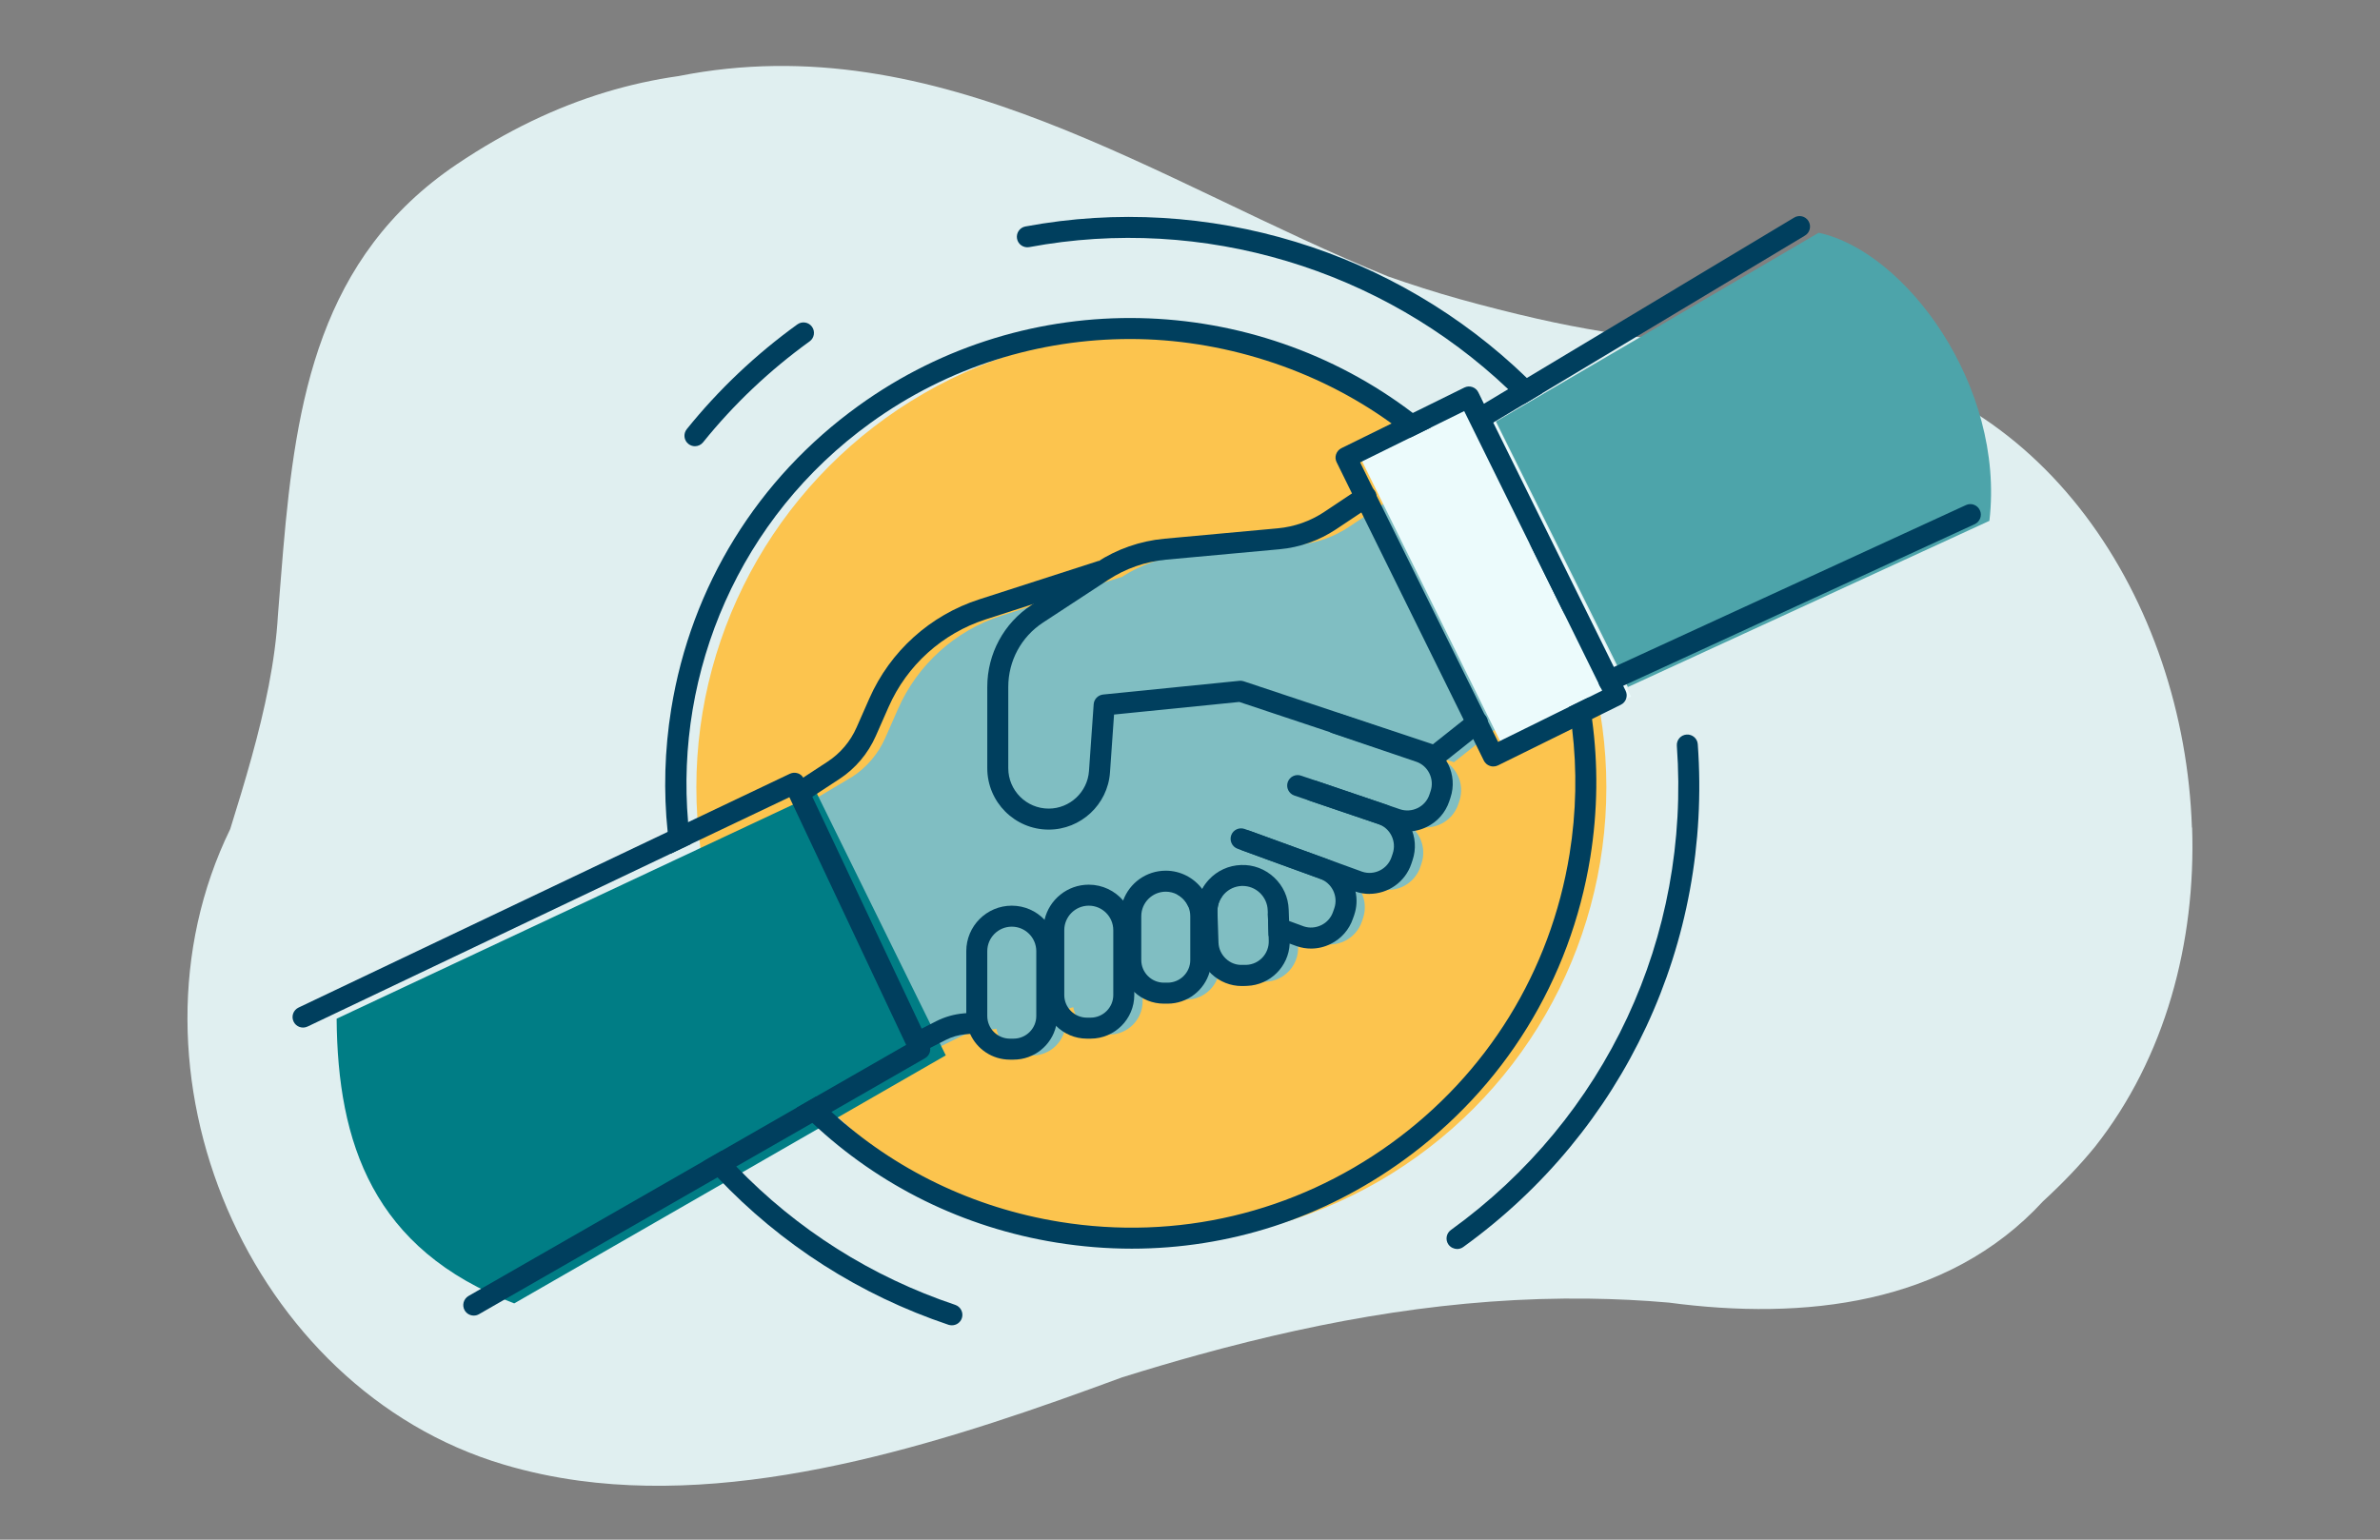 <?xml version="1.0" encoding="UTF-8"?><svg xmlns="http://www.w3.org/2000/svg" viewBox="0 0 340 220"><rect x="0" y="0" width="340" height="220" fill="#808080" stroke="none"/><defs><style>.e{fill:#003f5e;}.f{fill:#007d85;}.g{fill:#ecfbfc;}.h{fill:#fcc44e;}.i{fill:#e0eff0;}.j{fill:#80bec2;}.k{fill:#4da4aa;}</style></defs><g id="a"><path class="i" d="M313.16,118.25c.55,16.42-3.84,32.89-13.87,45.6-2.19,2.69-4.7,5.29-7.42,7.79-13.68,14.88-34.26,17.04-53.44,14.49-3.84-.34-7.65-.52-11.44-.57-18.94-.25-37.3,2.94-55.67,8-3.67,1.01-7.35,2.1-11.03,3.25-23.62,8.72-51.93,18.23-77.58,14.76-3.66-.5-7.27-1.26-10.81-2.32-36.33-10.82-55.83-56.31-39.01-90.79,1.06-3.41,2.11-6.83,3.05-10.24,1.89-6.83,3.38-13.65,3.77-20.39,.25-3.07,.48-6.14,.74-9.2,1.84-21.38,5.12-41.89,24.81-55.16,7.17-4.83,14.25-8.17,21.24-10.29,3.5-1.06,6.98-1.82,10.44-2.31,37.18-7.4,68.59,15.34,101.36,28.63,3.38,1.19,6.77,2.27,10.16,3.22,3.69,1.03,7.4,1.97,11.13,2.82,12.86,2.92,25.36,3.98,38.43,5.23,33.94,3.24,54.03,35.28,55.11,67.48Z"/></g><g id="b"><circle class="h" cx="164.48" cy="112.5" r="65"/><path class="j" d="M205.51,108.3l-7.84-2.66,.03-.06,10.01,3.33,6.07-4.82-15.91-32.24-5.13,3.42c-2.19,1.46-4.71,2.35-7.34,2.59l-16.24,1.49c-3.2,.29-6.27,1.37-8.96,3.13l-.05,.03-.06-.03-17.02,5.49c-6.61,2.13-12,6.99-14.79,13.35l-1.82,4.13c-1,2.26-2.63,4.19-4.7,5.54l-5.37,3.19,17.54,35.55,3.2-1.57c1.05-.53,2.19-.86,3.37-.96l1.57-.14,.27-.07c.43,2.17,2.35,3.82,4.64,3.82h.53c2.6,0,4.73-2.13,4.73-4.73v-1.86l1.08-.3c.4,2.21,2.33,3.9,4.65,3.9h.53c2.6,0,4.73-2.13,4.73-4.73v-1.94l1.77-.49c.85,1.3,2.31,2.17,3.97,2.17h.53c2.6,0,4.73-2.13,4.73-4.73v-.02l1.56-.44c.82,1.63,2.53,2.73,4.46,2.66l.54-.02c2.65-.09,4.74-2.33,4.65-4.98l-.06-1.71,3.05,1.11c2.51,.85,5.26-.5,6.12-3.01l.17-.51c.85-2.51-.5-5.26-3.01-6.12l-4-1.46h0l9.07,3.3c2.51,.85,5.26-.5,6.12-3.01l.17-.51c.85-2.51-.5-5.26-3.01-6.12l-7.44-2.53h0l9.57,3.24c2.51,.85,5.26-.5,6.12-3.01l.17-.51c.85-2.51-.5-5.26-3.01-6.12Z"/><path class="f" d="M48.09,145.56l68.6-32.19,18.42,37.43-61.65,35.44c-20.21-7.69-25.23-22.97-25.37-40.67Z"/><rect class="g" x="203.92" y="58.79" width="19.58" height="47.54" transform="translate(441.89 62.03) rotate(153.74)"/><path class="k" d="M259.81,33.26l-46.1,26.97,18.85,37.94,51.64-23.75c2.26-19.3-12.01-38.51-24.39-41.16Z"/><path class="e" d="M227.43,102.74c-.14-1.03-.31-2.07-.51-3.09l-2.79,1.37c.17,1.03,.33,2.07,.46,3.12,.71,5.88,.6,11.9-.37,17.91-1.36,8.37-4.3,16.23-8.62,23.23-4.33,7.01-10.04,13.16-16.91,18.12-13.76,9.93-30.55,13.9-47.29,11.19-12.36-2-23.6-7.46-32.62-15.71-.77-.71-1.52-1.43-2.25-2.17l-2.69,1.55c.72,.75,1.46,1.48,2.21,2.19,9.57,9,21.6,14.96,34.87,17.1,3.59,.58,7.19,.87,10.76,.87,13.85,0,27.31-4.32,38.76-12.59,14.41-10.39,23.9-25.77,26.74-43.3,1.07-6.65,1.14-13.3,.25-19.79Zm-9.04-25.32l5.21,10.56c-1.41-3.64-3.15-7.17-5.21-10.56Zm-94.01-17c11.21-8.09,24.2-11.98,37.07-11.98s26.4,4.13,37.35,12.07c.91,.64,1.79,1.32,2.66,2.03l2.96-1.46c-.85-.71-1.71-1.4-2.59-2.07-22.69-17.26-54.92-18.55-79.2-1.02-14.41,10.39-23.9,25.77-26.74,43.3-.95,5.9-1.11,11.8-.51,17.58,.1,1.05,.24,2.09,.4,3.13l2.87-1.37c-.14-1.05-.26-2.1-.35-3.15-1.86-21.54,7.31-43.51,26.08-57.06Z"/></g><g id="c"><path class="e" d="M196.64,70.81c.01,.05,.01,.11,.01,.16,0,.09-.01,.19-.03,.29,0,.02,0,.05-.01,.08-.02,.05-.03,.11-.06,.16-.01,.05-.03,.11-.07,.16-.05,.11-.12,.21-.21,.31-.08,.09-.17,.17-.28,.24l-1.51,1,14.62,29.64,1.03-.82c.07-.05,.14-.1,.22-.14,.07-.04,.15-.08,.23-.1,.16-.06,.33-.09,.5-.08,.08,0,.16,.01,.24,.03,.01-.01,.03-.01,.06,.01,0,0,.01-.01,.02,0h.01s.08,.02,.13,.05c0-.01,.01,0,.01,0t.02,0h0s.01,0,.02,.01c.03,0,.06,.01,.1,.03,.01,0,.02,0,.03,.02h0s.01,0,.02,0,.01,.01,.02,.02c.02,0,.04,.01,.05,.03,.06,.03,.12,.06,.17,.11,.04,.03,.08,.06,.11,.1l-15.46-31.32Zm0,0c.01,.05,.01,.11,.01,.16,0,.09-.01,.19-.03,.29,0,.02,0,.05-.01,.08-.02,.05-.03,.11-.06,.16-.01,.05-.03,.11-.07,.16-.05,.11-.12,.21-.21,.31-.08,.09-.17,.17-.28,.24l-1.51,1,14.62,29.64,1.03-.82c.07-.05,.14-.1,.22-.14,.07-.04,.15-.08,.23-.1,.16-.06,.33-.09,.5-.08,.08,0,.16,.01,.24,.03,.01-.01,.03-.01,.06,.01,0,0,.01-.01,.02,0h.01s.08,.02,.13,.05c0-.01,.01,0,.01,0t.02,0h0s.01,0,.02,.01c.03,0,.06,.01,.1,.03,.01,0,.02,0,.03,.02h0s.01,0,.02,0,.01,.01,.02,.02c.02,0,.04,.01,.05,.03,.06,.03,.12,.06,.17,.11,.04,.03,.08,.06,.11,.1l-15.46-31.32Zm0,0c.01,.05,.01,.11,.01,.16,0,.1-.01,.19-.03,.29,0,.02,0,.05-.01,.08-.02,.05-.03,.11-.06,.16-.01,.05-.03,.11-.07,.16-.05,.11-.12,.21-.21,.31-.08,.09-.17,.17-.28,.24l-1.51,1,14.62,29.64,1.03-.82c.07-.05,.14-.1,.22-.14,.07-.04,.15-.08,.23-.1,.16-.06,.33-.09,.5-.08,.08,0,.16,.01,.24,.03,.01-.01,.03-.01,.06,.01,0,0,.01-.01,.02,0h.01s.08,.02,.13,.05c0-.01,.01,0,.01,0t.02,0h0s.01,0,.02,.01c.03,0,.06,.01,.1,.03,.01,0,.02,0,.03,.02h0s.01,0,.02,0,.01,.01,.02,.02c.02,0,.04,.01,.05,.03,.06,.03,.12,.06,.17,.11,.04,.03,.08,.06,.11,.1l-15.46-31.32Zm35.59,27.89l-.35-.72-1.33-2.68-17.23-34.92-1.33-2.69-.8-1.63c-.36-.74-1.26-1.05-2-.68l-7.36,3.63-3.03,1.5-7.17,3.53c-.36,.18-.63,.49-.76,.87-.13,.37-.1,.79,.08,1.14l2.19,4.45,1.34,2.71,14.62,29.64,1.36,2.75,1.52,3.09c.18,.35,.49,.63,.87,.75,.15,.06,.32,.08,.48,.08,.23,0,.45-.05,.66-.15l10.6-5.23,2.84-1.4,4.12-2.04c.74-.36,1.05-1.26,.68-2Zm-5.31,.95l-2.79,1.37-10.12,4.99-1.46-2.96-.44-.9s-.01-.02-.01-.02l-15.46-31.32h-.01l-.46-.95-1.87-3.79,7.16-3.53,2.96-1.46,4.75-2.34,9.2,18.65s.01,.02,.02,.03l5.21,10.56,4.78,9.7s0,.02,.02,.03l.24,.49s.01,.01,.01,.02l.23,.46-1.96,.97Zm-30.28-28.84c.01,.05,.01,.11,.01,.16,0,.09-.01,.19-.03,.29,0,.02,0,.05-.01,.08-.02,.05-.03,.11-.06,.16-.01,.05-.03,.11-.07,.16-.05,.11-.12,.21-.21,.31-.08,.09-.17,.17-.28,.24l-1.51,1,14.62,29.64,1.03-.82c.07-.05,.14-.1,.22-.14,.07-.04,.15-.08,.23-.1,.16-.06,.33-.09,.5-.08,.08,0,.16,.01,.24,.03,.01-.01,.03-.01,.06,.01,0,0,.01-.01,.02,0h.01s.08,.02,.13,.05c0-.01,.01,0,.01,0t.02,0h0s.01,0,.02,.01c.03,0,.06,.01,.1,.03,.01,0,.02,0,.03,.02h0s.01,0,.02,0,.01,.01,.02,.02c.02,0,.04,.01,.05,.03,.06,.03,.12,.06,.17,.11,.04,.03,.08,.06,.11,.1l-15.46-31.32Zm0,0c.01,.05,.01,.11,.01,.16,0,.09-.01,.19-.03,.29,0,.02,0,.05-.01,.08-.02,.05-.03,.11-.06,.16-.01,.05-.03,.11-.07,.16-.05,.11-.12,.21-.21,.31-.08,.09-.17,.17-.28,.24l-1.51,1,14.62,29.64,1.03-.82c.07-.05,.14-.1,.22-.14,.07-.04,.15-.08,.23-.1,.16-.06,.33-.09,.5-.08,.08,0,.16,.01,.24,.03,.01-.01,.03-.01,.06,.01,0,0,.01-.01,.02,0h.01s.08,.02,.13,.05c0-.01,.01,0,.01,0t.02,0h0s.01,0,.02,.01c.03,0,.06,.01,.1,.03,.01,0,.02,0,.03,.02h0s.01,0,.02,0,.01,.01,.02,.02c.02,0,.04,.01,.05,.03,.06,.03,.12,.06,.17,.11,.04,.03,.08,.06,.11,.1l-15.46-31.32Zm0,0h-.01c.01,.05,.02,.1,.02,.16,0,.09-.01,.19-.03,.29,0,.02,0,.05-.01,.08-.02,.05-.03,.11-.06,.16-.01,.05-.03,.11-.07,.16-.05,.11-.12,.21-.21,.31-.08,.09-.17,.17-.28,.24l-1.51,1,14.62,29.64,1.03-.82c.07-.05,.14-.1,.22-.14,.07-.04,.15-.08,.23-.1,.16-.06,.33-.09,.5-.08,.08,0,.16,.01,.24,.03,.01-.01,.03-.01,.06,.01,0,0,.01-.01,.02,0h.01s.08,.02,.13,.05c0-.01,.01,0,.01,0t.02,0h0s.01,0,.02,.01c.03,0,.06,.01,.1,.03,.01,0,.02,0,.03,.02h0s.03,.02,.04,.03c.02,0,.04,.01,.05,.03,.06,.03,.12,.06,.17,.11,.04,.03,.08,.06,.11,.1l-15.46-31.32Z"/><path class="e" d="M149.22,131.42c-1.18-1.24-2.84-2.01-4.68-2.01-3.59,0-6.5,2.92-6.5,6.5v9.27c0,.91,.2,1.78,.55,2.55,.97,2.17,3.15,3.68,5.68,3.68h.53c2.95,0,5.44-2.07,6.07-4.82,.11-.45,.17-.92,.17-1.41v-9.27c0-1.74-.69-3.32-1.82-4.49Zm-1.18,13.76c0,1.78-1.46,3.23-3.24,3.23h-.53c-1.78,0-3.23-1.45-3.23-3.23v-9.27c0-1.93,1.57-3.5,3.5-3.5s3.5,1.57,3.5,3.5v9.27Z"/><path class="e" d="M201.06,118.81c-.68,0-1.37-.11-2.03-.34l-11.98-4.07c-.78-.27-1.2-1.12-.94-1.9,.27-.78,1.12-1.21,1.9-.94l11.98,4.07c.83,.28,1.73,.22,2.53-.17,.8-.39,1.4-1.07,1.68-1.91l.17-.51c.28-.83,.22-1.73-.17-2.53-.39-.8-1.07-1.4-1.91-1.68l-11.98-4.07c-.78-.27-1.2-1.12-.94-1.9s1.12-1.21,1.9-.94l11.98,4.07c3.3,1.12,5.07,4.72,3.95,8.02l-.17,.51c-.54,1.59-1.67,2.88-3.19,3.63-.89,.44-1.84,.66-2.8,.66Z"/><path class="e" d="M195.65,127.73c-.67,0-1.36-.11-2.03-.34l-16.11-5.86c-.78-.28-1.18-1.14-.9-1.92,.28-.78,1.15-1.18,1.92-.9l16.08,5.85c1.7,.57,3.59-.35,4.18-2.09l.17-.51c.28-.84,.22-1.74-.17-2.54-.39-.8-1.07-1.39-1.91-1.68l-11.98-4.07c-.78-.27-1.2-1.12-.94-1.9,.27-.79,1.12-1.21,1.9-.94l11.98,4.07c1.59,.54,2.88,1.67,3.63,3.19,.75,1.52,.86,3.23,.32,4.83l-.17,.51c-.89,2.63-3.36,4.29-5.99,4.29Z"/><g><path class="e" d="M173.92,130.31l.03,.77-.92-.33-2.1-.76-1.16-.42h0c-.32-.76-.88-1.37-1.59-1.75,0-.14,.03-.28,.08-.41,.28-.77,1.14-1.17,1.92-.89l1.53,.56,.09,.03,2.78,1.01c-.46,.63-.68,1.39-.66,2.19Z"/><path class="e" d="M193.46,130.74l-.18,.51c-.54,1.59-1.67,2.88-3.19,3.63-.89,.44-1.84,.66-2.8,.66-.68,0-1.36-.11-2.03-.34l-1.02-.37-3.01-1.1-.11-3.23,3.04,1.1h0l2.1,.77c.81,.27,1.7,.21,2.5-.18s1.4-1.07,1.68-1.91l.18-.51c.28-.83,.22-1.73-.17-2.53-.4-.8-1.07-1.4-1.91-1.68l-7.5-2.73-3.57-1.31-.69-.25c-.77-.29-1.17-1.15-.89-1.93,.28-.77,1.14-1.17,1.92-.89l7.53,2.75,4.2,1.53c1.56,.53,2.85,1.66,3.6,3.18,.23,.48,.4,.99,.51,1.5,.24,1.1,.18,2.24-.19,3.33Z"/></g><path class="e" d="M160.45,128.67c-1.19-1.38-2.95-2.26-4.91-2.26-3.08,0-5.65,2.14-6.32,5.01-.12,.48-.18,.98-.18,1.49v9.27c0,1.72,.7,3.28,1.83,4.41,1.13,1.12,2.68,1.82,4.4,1.82h.53c3.44,0,6.24-2.8,6.24-6.23v-9.27c0-1.62-.6-3.1-1.59-4.24Zm-1.41,13.51c0,1.78-1.46,3.23-3.24,3.23h-.53c-1.78,0-3.23-1.45-3.23-3.23v-9.27c0-1.93,1.57-3.5,3.5-3.5s3.5,1.57,3.5,3.5v9.27Z"/><path class="e" d="M173.03,130.75c-.03-1.36-.48-2.61-1.23-3.64l-.06-.09c-1.19-1.58-3.08-2.61-5.2-2.61-2.8,0-5.18,1.77-6.09,4.26-.27,.7-.41,1.45-.41,2.24v6.27c0,1.8,.77,3.43,2,4.56,1.11,1.04,2.6,1.67,4.23,1.67h.53c2.85,0,5.25-1.92,6-4.52,.16-.54,.24-1.12,.24-1.71v-6.27s0-.11,0-.16Zm-2.99,6.43c0,1.78-1.46,3.23-3.24,3.23h-.53c-1.78,0-3.23-1.45-3.23-3.23v-6.27c0-1.93,1.57-3.5,3.5-3.5,.59,0,1.15,.15,1.64,.41,.71,.38,1.27,.99,1.59,1.74h0c.17,.42,.27,.87,.27,1.35v6.27Z"/><path class="e" d="M184.16,131.61h0l-.06-1.65c-.06-1.76-.8-3.39-2.09-4.59-1.29-1.2-2.98-1.84-4.72-1.77-1.76,.06-3.39,.8-4.59,2.09-.38,.41-.71,.85-.96,1.33-.02,.02-.03,.04-.03,.06-.49,.89-.76,1.88-.78,2.91-.02,.14-.01,.28-.01,.42l.15,4.37c.06,1.54,.66,3,1.73,4.11,.08,.1,.18,.2,.28,.29,1.18,1.1,2.71,1.71,4.31,1.71,.07,0,.14,0,.22,0l.54-.02c3.32-.12,5.95-2.78,6.09-6.03,.01-.16,.02-.33,.01-.5l-.09-2.72Zm-2.91,2.82c.06,1.83-1.37,3.37-3.2,3.44h-.55c-.88,.05-1.72-.27-2.37-.88s-1.03-1.43-1.06-2.31l-.12-3.59h0l-.03-.78c-.02-.8,.2-1.56,.66-2.19,.09-.13,.2-.26,.31-.38,.66-.71,1.55-1.11,2.5-1.15h.12c.91,0,1.78,.34,2.45,.97,.7,.66,1.11,1.55,1.14,2.5l.02,.44,.11,3.23,.02,.7Z"/><path class="e" d="M149.81,118.54c-4.84,0-8.77-3.94-8.77-8.77v-11.62c0-4.73,2.36-9.11,6.32-11.7l9.31-6.1c2.88-1.89,6.21-3.05,9.64-3.37l16.24-1.49c2.37-.22,4.66-1.03,6.64-2.35l5.13-3.42c.69-.46,1.62-.27,2.08,.42,.46,.69,.27,1.62-.42,2.08l-5.13,3.42c-2.39,1.59-5.17,2.58-8.03,2.84l-16.24,1.49c-2.94,.27-5.8,1.27-8.27,2.89l-9.31,6.1c-3.11,2.04-4.96,5.47-4.96,9.19v11.62c0,3.18,2.59,5.77,5.77,5.77,3.02,0,5.55-2.36,5.76-5.37l.67-9.54c.05-.73,.62-1.31,1.35-1.39l19.47-1.96c.21-.02,.42,0,.62,.07l27.02,9,5.43-4.31c.65-.51,1.59-.41,2.11,.24,.51,.65,.41,1.59-.24,2.11l-6.07,4.82c-.4,.32-.93,.41-1.41,.25l-27.48-9.16-17.89,1.8-.58,8.28c-.32,4.58-4.17,8.16-8.75,8.16Z"/><path class="e" d="M115.47,114.22l-1.64-2.51,4.4-2.88c1.83-1.2,3.26-2.89,4.14-4.89l1.82-4.13c2.97-6.75,8.69-11.91,15.71-14.17l17.02-5.49,.92,2.86-17.02,5.49c-6.2,2-11.26,6.56-13.88,12.52l-1.82,4.13c-1.12,2.54-2.93,4.68-5.25,6.19l-4.4,2.88Z"/><path class="e" d="M132.08,150.13l-1.36-2.67,3.02-1.54c1.23-.62,2.55-1,3.92-1.12l1.57-.14,.26,2.99-1.57,.14c-.99,.09-1.94,.36-2.82,.81l-3.02,1.54Z"/><path class="e" d="M132.88,149.73c.08,.58-.2,1.17-.74,1.48l-13.36,7.67-2.73,1.57-10.87,6.23-2.68,1.55-34.07,19.55c-.24,.14-.49,.2-.75,.2-.52,0-1.02-.27-1.3-.75-.41-.72-.16-1.63,.55-2.05l33.5-19.22,2.66-1.53,10.75-6.17,2.69-1.55,12.92-7.41-16.68-35.39-14.12,6.72-2.87,1.37-51.84,24.68c-.75,.36-1.65,.04-2-.71-.36-.75-.04-1.64,.71-2l52.73-25.1,2.92-1.39,14.54-6.92c.36-.17,.77-.19,1.15-.06,.32,.11,.59,.33,.76,.62,.04,.05,.07,.1,.09,.15l1.21,2.58,15.62,33.13,1.08,2.29c.07,.15,.12,.31,.13,.46Z"/><path class="e" d="M229.83,98.78c-.57,0-1.11-.32-1.36-.87-.35-.75-.02-1.64,.74-1.99l51.64-23.75c.75-.35,1.64-.02,1.99,.74,.35,.75,.02,1.64-.74,1.99l-51.64,23.75c-.2,.09-.42,.14-.63,.14Z"/><path class="e" d="M257.85,33.66l-37.56,22.54-2.64,1.58-4.33,2.6-.96,.58c-.24,.15-.51,.21-.77,.21-.51,0-1.01-.26-1.29-.72-.42-.71-.19-1.64,.52-2.06l1.17-.7,3.46-2.08,2.67-1.6,38.19-22.92c.7-.43,1.63-.2,2.05,.51,.43,.71,.2,1.64-.51,2.06Z"/><path class="e" d="M99.28,63.76c-.33,0-.66-.11-.94-.33-.65-.52-.75-1.46-.23-2.11,4.55-5.65,9.87-10.69,15.8-14.97,.67-.48,1.61-.33,2.09,.34,.48,.67,.33,1.61-.34,2.09-5.72,4.13-10.84,8.98-15.22,14.42-.3,.37-.73,.56-1.17,.56Z"/><path class="e" d="M220.29,56.2l-2.64,1.58c-.72-.74-1.45-1.47-2.2-2.17-18-17.09-43.52-24.95-68.41-20.3-.81,.15-1.6-.38-1.75-1.2-.15-.81,.38-1.6,1.2-1.75,26.12-4.87,52.91,3.51,71.63,21.65,.74,.71,1.47,1.44,2.17,2.19Z"/><path class="e" d="M208.15,178.46c-.46,0-.92-.22-1.22-.62-.48-.67-.33-1.61,.34-2.09,22.18-16.01,34.25-41.87,32.28-69.19-.06-.83,.56-1.54,1.39-1.6,.82-.06,1.55,.56,1.6,1.39,2.05,28.37-10.48,55.22-33.51,71.84-.27,.19-.57,.28-.88,.28Z"/><path class="e" d="M137.41,188.35c-.21,.63-.8,1.02-1.42,1.02-.16,0-.32-.02-.48-.07-12.68-4.26-23.92-11.46-33.01-21.07-.7-.74-1.39-1.5-2.07-2.27l2.66-1.53c.68,.77,1.38,1.52,2.09,2.25,8.65,8.99,19.3,15.75,31.28,19.77,.79,.27,1.21,1.12,.95,1.9Z"/></g><g id="d"/></svg>